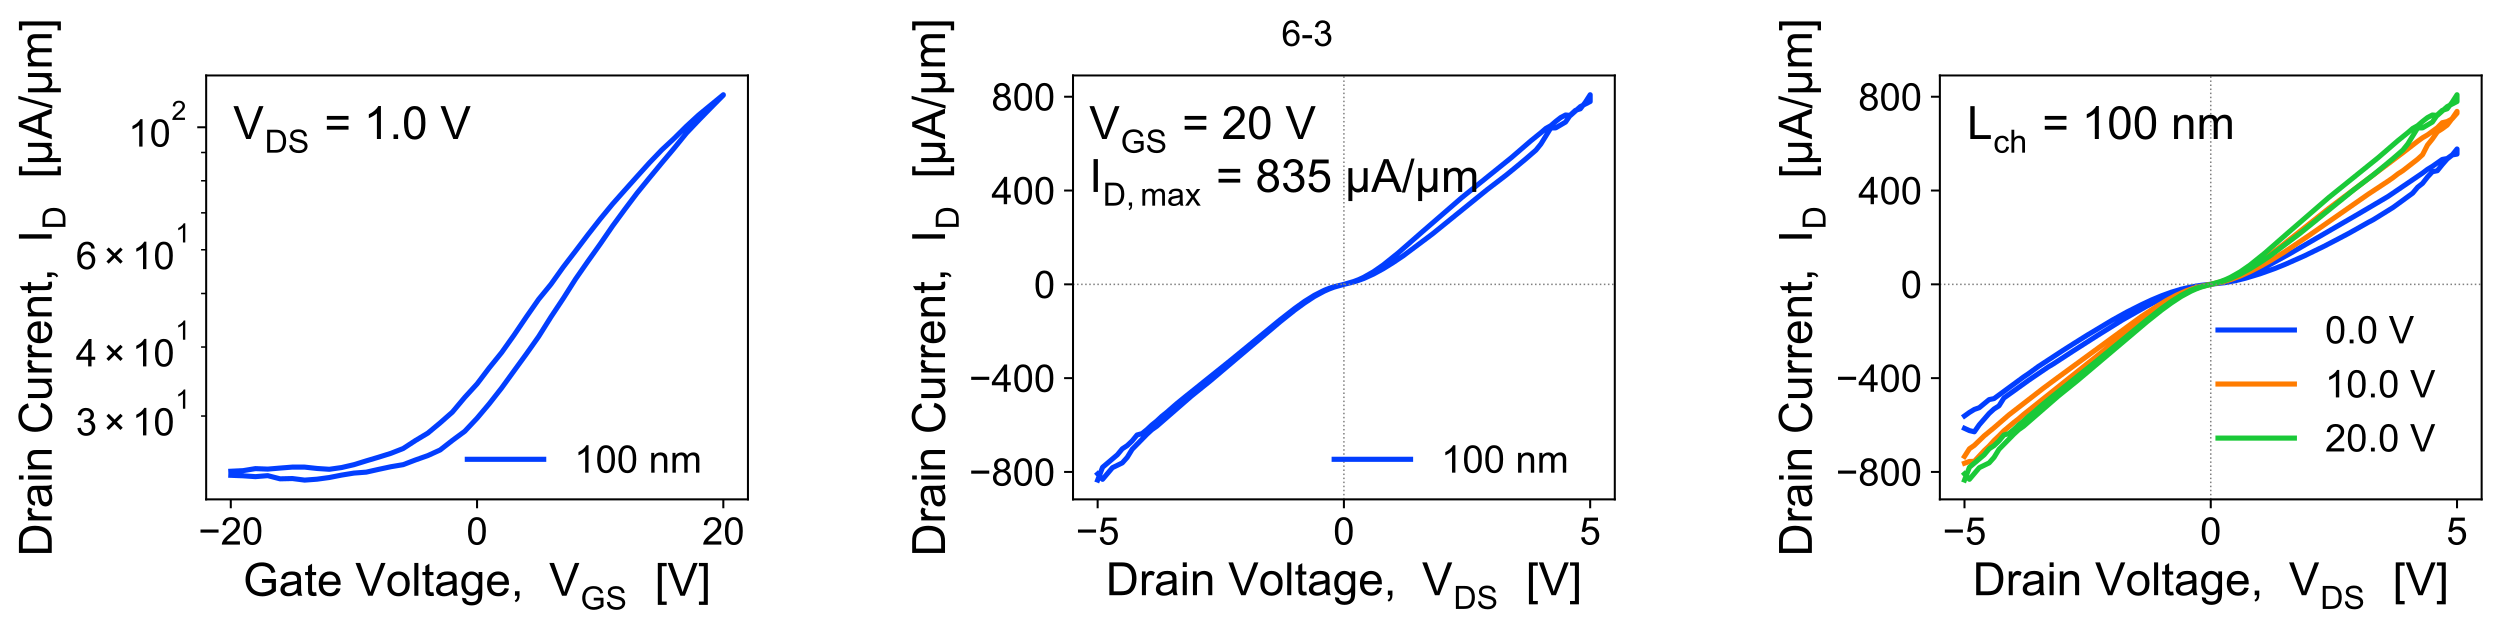 <?xml version="1.0" encoding="utf-8" standalone="no"?>
<!DOCTYPE svg PUBLIC "-//W3C//DTD SVG 1.1//EN"
  "http://www.w3.org/Graphics/SVG/1.1/DTD/svg11.dtd">
<!-- Created with matplotlib (https://matplotlib.org/) -->
<svg height="246.568pt" version="1.1" viewBox="0 0 980.89 246.568" width="980.89pt" xmlns="http://www.w3.org/2000/svg" xmlns:xlink="http://www.w3.org/1999/xlink">
 <defs>
  <style type="text/css">
*{stroke-linecap:butt;stroke-linejoin:round;}
  </style>
 </defs>
 <g id="figure_1">
  <g id="patch_1">
   <path d="M 0 246.568 
L 980.89 246.568 
L 980.89 0 
L 0 0 
z
" style="fill:none;"/>
  </g>
  <g id="axes_1">
   <g id="patch_2">
    <path d="M 80.89 195.93 
L 293.461 195.93 
L 293.461 29.61 
L 80.89 29.61 
z
" style="fill:none;"/>
   </g>
   <g id="matplotlib.axis_1">
    <g id="xtick_1">
     <g id="line2d_1">
      <defs>
       <path d="M 0 0 
L 0 3.5 
" id="mbc21e8e84c" style="stroke:#000000;stroke-width:0.8;"/>
      </defs>
      <g>
       <use style="stroke:#000000;stroke-width:0.8;" x="90.552" xlink:href="#mbc21e8e84c" y="195.93"/>
      </g>
     </g>
     <g id="text_1">
      <!-- −20 -->
      <defs>
       <path d="M 52.828 31.203 
L 5.562 31.203 
L 5.562 39.406 
L 52.828 39.406 
z
" id="ArialMT-8722"/>
       <path d="M 50.344 8.453 
L 50.344 0 
L 3.031 0 
Q 2.938 3.172 4.047 6.109 
Q 5.859 10.938 9.828 15.625 
Q 13.812 20.312 21.344 26.469 
Q 33.016 36.031 37.109 41.625 
Q 41.219 47.219 41.219 52.203 
Q 41.219 57.422 37.469 61 
Q 33.734 64.594 27.734 64.594 
Q 21.391 64.594 17.578 60.781 
Q 13.766 56.984 13.719 50.25 
L 4.688 51.172 
Q 5.609 61.281 11.656 66.578 
Q 17.719 71.875 27.938 71.875 
Q 38.234 71.875 44.234 66.156 
Q 50.25 60.453 50.25 52 
Q 50.25 47.703 48.484 43.547 
Q 46.734 39.406 42.656 34.812 
Q 38.578 30.219 29.109 22.219 
Q 21.188 15.578 18.938 13.203 
Q 16.703 10.844 15.234 8.453 
z
" id="ArialMT-50"/>
       <path d="M 4.156 35.297 
Q 4.156 48 6.766 55.734 
Q 9.375 63.484 14.516 67.672 
Q 19.672 71.875 27.484 71.875 
Q 33.25 71.875 37.594 69.547 
Q 41.938 67.234 44.766 62.859 
Q 47.609 58.5 49.219 52.219 
Q 50.828 45.953 50.828 35.297 
Q 50.828 22.703 48.234 14.969 
Q 45.656 7.234 40.5 3 
Q 35.359 -1.219 27.484 -1.219 
Q 17.141 -1.219 11.234 6.203 
Q 4.156 15.141 4.156 35.297 
z
M 13.188 35.297 
Q 13.188 17.672 17.312 11.828 
Q 21.438 6 27.484 6 
Q 33.547 6 37.672 11.859 
Q 41.797 17.719 41.797 35.297 
Q 41.797 52.984 37.672 58.781 
Q 33.547 64.594 27.391 64.594 
Q 21.344 64.594 17.719 59.469 
Q 13.188 52.938 13.188 35.297 
z
" id="ArialMT-48"/>
      </defs>
      <g transform="translate(77.83 213.667)scale(0.15 -0.15)">
       <use xlink:href="#ArialMT-8722"/>
       <use x="58.398" xlink:href="#ArialMT-50"/>
       <use x="114.014" xlink:href="#ArialMT-48"/>
      </g>
     </g>
    </g>
    <g id="xtick_2">
     <g id="line2d_2">
      <g>
       <use style="stroke:#000000;stroke-width:0.8;" x="187.176" xlink:href="#mbc21e8e84c" y="195.93"/>
      </g>
     </g>
     <g id="text_2">
      <!-- 0 -->
      <g transform="translate(183.006 213.667)scale(0.15 -0.15)">
       <use xlink:href="#ArialMT-48"/>
      </g>
     </g>
    </g>
    <g id="xtick_3">
     <g id="line2d_3">
      <g>
       <use style="stroke:#000000;stroke-width:0.8;" x="283.801" xlink:href="#mbc21e8e84c" y="195.93"/>
      </g>
     </g>
     <g id="text_3">
      <!-- 20 -->
      <g transform="translate(275.46 213.667)scale(0.15 -0.15)">
       <use xlink:href="#ArialMT-50"/>
       <use x="55.615" xlink:href="#ArialMT-48"/>
      </g>
     </g>
    </g>
    <g id="text_4">
     <!-- Gate Voltage,  $V_{GS}$  [V] -->
     <defs>
      <path d="M 41.219 28.078 
L 41.219 36.469 
L 71.531 36.531 
L 71.531 9.969 
Q 64.547 4.391 57.125 1.578 
Q 49.703 -1.219 41.891 -1.219 
Q 31.344 -1.219 22.719 3.297 
Q 14.109 7.812 9.719 16.359 
Q 5.328 24.906 5.328 35.453 
Q 5.328 45.906 9.688 54.953 
Q 14.062 64.016 22.266 68.406 
Q 30.469 72.797 41.156 72.797 
Q 48.922 72.797 55.188 70.281 
Q 61.469 67.781 65.031 63.281 
Q 68.609 58.797 70.453 51.562 
L 61.922 49.219 
Q 60.297 54.688 57.906 57.812 
Q 55.516 60.938 51.062 62.812 
Q 46.625 64.703 41.219 64.703 
Q 34.719 64.703 29.984 62.719 
Q 25.25 60.75 22.344 57.516 
Q 19.438 54.297 17.828 50.438 
Q 15.094 43.797 15.094 36.031 
Q 15.094 26.469 18.391 20.016 
Q 21.688 13.578 27.984 10.453 
Q 34.281 7.328 41.359 7.328 
Q 47.516 7.328 53.375 9.688 
Q 59.234 12.062 62.25 14.75 
L 62.25 28.078 
z
" id="ArialMT-71"/>
      <path d="M 40.438 6.391 
Q 35.547 2.25 31.031 0.531 
Q 26.516 -1.172 21.344 -1.172 
Q 12.797 -1.172 8.203 3 
Q 3.609 7.172 3.609 13.672 
Q 3.609 17.484 5.344 20.625 
Q 7.078 23.781 9.891 25.688 
Q 12.703 27.594 16.219 28.562 
Q 18.797 29.25 24.031 29.891 
Q 34.672 31.156 39.703 32.906 
Q 39.75 34.719 39.75 35.203 
Q 39.75 40.578 37.25 42.781 
Q 33.891 45.75 27.25 45.75 
Q 21.047 45.75 18.094 43.578 
Q 15.141 41.406 13.719 35.891 
L 5.125 37.062 
Q 6.297 42.578 8.984 45.969 
Q 11.672 49.359 16.75 51.188 
Q 21.828 53.031 28.516 53.031 
Q 35.156 53.031 39.297 51.469 
Q 43.453 49.906 45.406 47.531 
Q 47.359 45.172 48.141 41.547 
Q 48.578 39.312 48.578 33.453 
L 48.578 21.734 
Q 48.578 9.469 49.141 6.219 
Q 49.703 2.984 51.375 0 
L 42.188 0 
Q 40.828 2.734 40.438 6.391 
z
M 39.703 26.031 
Q 34.906 24.078 25.344 22.703 
Q 19.922 21.922 17.672 20.938 
Q 15.438 19.969 14.203 18.094 
Q 12.984 16.219 12.984 13.922 
Q 12.984 10.406 15.641 8.062 
Q 18.312 5.719 23.438 5.719 
Q 28.516 5.719 32.469 7.938 
Q 36.422 10.156 38.281 14.016 
Q 39.703 17 39.703 22.797 
z
" id="ArialMT-97"/>
      <path d="M 25.781 7.859 
L 27.047 0.094 
Q 23.344 -0.688 20.406 -0.688 
Q 15.625 -0.688 12.984 0.828 
Q 10.359 2.344 9.281 4.812 
Q 8.203 7.281 8.203 15.188 
L 8.203 45.016 
L 1.766 45.016 
L 1.766 51.859 
L 8.203 51.859 
L 8.203 64.703 
L 16.938 69.969 
L 16.938 51.859 
L 25.781 51.859 
L 25.781 45.016 
L 16.938 45.016 
L 16.938 14.703 
Q 16.938 10.938 17.406 9.859 
Q 17.875 8.797 18.922 8.156 
Q 19.969 7.516 21.922 7.516 
Q 23.391 7.516 25.781 7.859 
z
" id="ArialMT-116"/>
      <path d="M 42.094 16.703 
L 51.172 15.578 
Q 49.031 7.625 43.219 3.219 
Q 37.406 -1.172 28.375 -1.172 
Q 17 -1.172 10.328 5.828 
Q 3.656 12.844 3.656 25.484 
Q 3.656 38.578 10.391 45.797 
Q 17.141 53.031 27.875 53.031 
Q 38.281 53.031 44.875 45.953 
Q 51.469 38.875 51.469 26.031 
Q 51.469 25.25 51.422 23.688 
L 12.75 23.688 
Q 13.234 15.141 17.578 10.594 
Q 21.922 6.062 28.422 6.062 
Q 33.25 6.062 36.672 8.594 
Q 40.094 11.141 42.094 16.703 
z
M 13.234 30.906 
L 42.188 30.906 
Q 41.609 37.453 38.875 40.719 
Q 34.672 45.797 27.984 45.797 
Q 21.922 45.797 17.797 41.75 
Q 13.672 37.703 13.234 30.906 
z
" id="ArialMT-101"/>
      <path id="ArialMT-32"/>
      <path d="M 28.172 0 
L 0.438 71.578 
L 10.688 71.578 
L 29.297 19.578 
Q 31.547 13.328 33.062 7.859 
Q 34.719 13.719 36.922 19.578 
L 56.25 71.578 
L 65.922 71.578 
L 37.891 0 
z
" id="ArialMT-86"/>
      <path d="M 3.328 25.922 
Q 3.328 40.328 11.328 47.266 
Q 18.016 53.031 27.641 53.031 
Q 38.328 53.031 45.109 46.016 
Q 51.906 39.016 51.906 26.656 
Q 51.906 16.656 48.906 10.906 
Q 45.906 5.172 40.156 2 
Q 34.422 -1.172 27.641 -1.172 
Q 16.75 -1.172 10.031 5.812 
Q 3.328 12.797 3.328 25.922 
z
M 12.359 25.922 
Q 12.359 15.969 16.703 11.016 
Q 21.047 6.062 27.641 6.062 
Q 34.188 6.062 38.531 11.031 
Q 42.875 16.016 42.875 26.219 
Q 42.875 35.844 38.5 40.797 
Q 34.125 45.75 27.641 45.75 
Q 21.047 45.75 16.703 40.812 
Q 12.359 35.891 12.359 25.922 
z
" id="ArialMT-111"/>
      <path d="M 6.391 0 
L 6.391 71.578 
L 15.188 71.578 
L 15.188 0 
z
" id="ArialMT-108"/>
      <path d="M 4.984 -4.297 
L 13.531 -5.562 
Q 14.062 -9.516 16.5 -11.328 
Q 19.781 -13.766 25.438 -13.766 
Q 31.547 -13.766 34.859 -11.328 
Q 38.188 -8.891 39.359 -4.5 
Q 40.047 -1.812 39.984 6.781 
Q 34.234 0 25.641 0 
Q 14.938 0 9.078 7.719 
Q 3.219 15.438 3.219 26.219 
Q 3.219 33.641 5.906 39.906 
Q 8.594 46.188 13.688 49.609 
Q 18.797 53.031 25.688 53.031 
Q 34.859 53.031 40.828 45.609 
L 40.828 51.859 
L 48.922 51.859 
L 48.922 7.031 
Q 48.922 -5.078 46.453 -10.125 
Q 44 -15.188 38.641 -18.109 
Q 33.297 -21.047 25.484 -21.047 
Q 16.219 -21.047 10.5 -16.875 
Q 4.781 -12.703 4.984 -4.297 
z
M 12.25 26.859 
Q 12.25 16.656 16.297 11.969 
Q 20.359 7.281 26.469 7.281 
Q 32.516 7.281 36.609 11.938 
Q 40.719 16.609 40.719 26.562 
Q 40.719 36.078 36.5 40.906 
Q 32.281 45.75 26.312 45.75 
Q 20.453 45.75 16.344 40.984 
Q 12.25 36.234 12.25 26.859 
z
" id="ArialMT-103"/>
      <path d="M 8.891 0 
L 8.891 10.016 
L 18.891 10.016 
L 18.891 0 
Q 18.891 -5.516 16.938 -8.906 
Q 14.984 -12.312 10.75 -14.156 
L 8.297 -10.406 
Q 11.078 -9.188 12.391 -6.812 
Q 13.719 -4.438 13.875 0 
z
" id="ArialMT-44"/>
      <path d="M 4.5 23 
L 13.422 23.781 
Q 14.062 18.406 16.375 14.969 
Q 18.703 11.531 23.578 9.406 
Q 28.469 7.281 34.578 7.281 
Q 39.984 7.281 44.141 8.891 
Q 48.297 10.5 50.312 13.297 
Q 52.344 16.109 52.344 19.438 
Q 52.344 22.797 50.391 25.312 
Q 48.438 27.828 43.953 29.547 
Q 41.062 30.672 31.203 33.031 
Q 21.344 35.406 17.391 37.5 
Q 12.25 40.188 9.734 44.156 
Q 7.234 48.141 7.234 53.078 
Q 7.234 58.5 10.297 63.203 
Q 13.375 67.922 19.281 70.359 
Q 25.203 72.797 32.422 72.797 
Q 40.375 72.797 46.453 70.234 
Q 52.547 67.672 55.812 62.688 
Q 59.078 57.719 59.328 51.422 
L 50.25 50.734 
Q 49.516 57.516 45.281 60.984 
Q 41.062 64.453 32.812 64.453 
Q 24.219 64.453 20.281 61.297 
Q 16.359 58.156 16.359 53.719 
Q 16.359 49.859 19.141 47.359 
Q 21.875 44.875 33.422 42.266 
Q 44.969 39.656 49.266 37.703 
Q 55.516 34.812 58.484 30.391 
Q 61.469 25.984 61.469 20.219 
Q 61.469 14.5 58.203 9.438 
Q 54.938 4.391 48.797 1.578 
Q 42.672 -1.219 35.016 -1.219 
Q 25.297 -1.219 18.719 1.609 
Q 12.156 4.438 8.422 10.125 
Q 4.688 15.828 4.5 23 
z
" id="ArialMT-83"/>
      <path d="M 6.781 -19.875 
L 6.781 71.578 
L 26.172 71.578 
L 26.172 64.312 
L 15.578 64.312 
L 15.578 -12.594 
L 26.172 -12.594 
L 26.172 -19.875 
z
" id="ArialMT-91"/>
      <path d="M 21.297 -19.875 
L 1.906 -19.875 
L 1.906 -12.594 
L 12.5 -12.594 
L 12.5 64.312 
L 1.906 64.312 
L 1.906 71.578 
L 21.297 71.578 
z
" id="ArialMT-93"/>
     </defs>
     <g transform="translate(95.376 233.788)scale(0.18 -0.18)">
      <use transform="translate(0 0.203)" xlink:href="#ArialMT-71"/>
      <use transform="translate(77.783 0.203)" xlink:href="#ArialMT-97"/>
      <use transform="translate(133.398 0.203)" xlink:href="#ArialMT-116"/>
      <use transform="translate(161.182 0.203)" xlink:href="#ArialMT-101"/>
      <use transform="translate(216.797 0.203)" xlink:href="#ArialMT-32"/>
      <use transform="translate(244.58 0.203)" xlink:href="#ArialMT-86"/>
      <use transform="translate(311.279 0.203)" xlink:href="#ArialMT-111"/>
      <use transform="translate(366.895 0.203)" xlink:href="#ArialMT-108"/>
      <use transform="translate(389.111 0.203)" xlink:href="#ArialMT-116"/>
      <use transform="translate(416.895 0.203)" xlink:href="#ArialMT-97"/>
      <use transform="translate(472.51 0.203)" xlink:href="#ArialMT-103"/>
      <use transform="translate(528.125 0.203)" xlink:href="#ArialMT-101"/>
      <use transform="translate(583.74 0.203)" xlink:href="#ArialMT-44"/>
      <use transform="translate(611.523 0.203)" xlink:href="#ArialMT-32"/>
      <use transform="translate(639.307 0.203)" xlink:href="#ArialMT-32"/>
      <use transform="translate(667.09 0.203)" xlink:href="#ArialMT-86"/>
      <use transform="translate(735.531 -29.666)scale(0.7)" xlink:href="#ArialMT-71"/>
      <use transform="translate(789.98 -29.666)scale(0.7)" xlink:href="#ArialMT-83"/>
      <use transform="translate(841.647 0.203)" xlink:href="#ArialMT-32"/>
      <use transform="translate(869.43 0.203)" xlink:href="#ArialMT-32"/>
      <use transform="translate(897.214 0.203)" xlink:href="#ArialMT-91"/>
      <use transform="translate(924.997 0.203)" xlink:href="#ArialMT-86"/>
      <use transform="translate(991.696 0.203)" xlink:href="#ArialMT-93"/>
     </g>
    </g>
   </g>
   <g id="matplotlib.axis_2">
    <g id="ytick_1">
     <g id="line2d_4">
      <defs>
       <path d="M 0 0 
L -3.5 0 
" id="me5c778137a" style="stroke:#000000;stroke-width:0.8;"/>
      </defs>
      <g>
       <use style="stroke:#000000;stroke-width:0.8;" x="80.89" xlink:href="#me5c778137a" y="49.93"/>
      </g>
     </g>
     <g id="text_5">
      <!-- $\mathdefault{10^{2}}$ -->
      <defs>
       <path d="M 37.25 0 
L 28.469 0 
L 28.469 56 
Q 25.297 52.984 20.141 49.953 
Q 14.984 46.922 10.891 45.406 
L 10.891 53.906 
Q 18.266 57.375 23.781 62.297 
Q 29.297 67.234 31.594 71.875 
L 37.25 71.875 
z
" id="ArialMT-49"/>
      </defs>
      <g transform="translate(50.34 57.664)scale(0.15 -0.15)">
       <use transform="translate(0 0.994)" xlink:href="#ArialMT-49"/>
       <use transform="translate(55.615 0.994)" xlink:href="#ArialMT-48"/>
       <use transform="translate(112.973 70.688)scale(0.7)" xlink:href="#ArialMT-50"/>
      </g>
     </g>
    </g>
    <g id="ytick_2">
     <g id="line2d_5">
      <defs>
       <path d="M 0 0 
L -2 0 
" id="m0263033408" style="stroke:#000000;stroke-width:0.6;"/>
      </defs>
      <g>
       <use style="stroke:#000000;stroke-width:0.6;" x="80.89" xlink:href="#m0263033408" y="163.236"/>
      </g>
     </g>
     <g id="text_6">
      <!-- $\mathdefault{3\times10^{1}}$ -->
      <defs>
       <path d="M 4.203 18.891 
L 12.984 20.062 
Q 14.5 12.594 18.141 9.297 
Q 21.781 6 27 6 
Q 33.203 6 37.469 10.297 
Q 41.75 14.594 41.75 20.953 
Q 41.75 27 37.797 30.922 
Q 33.844 34.859 27.734 34.859 
Q 25.25 34.859 21.531 33.891 
L 22.516 41.609 
Q 23.391 41.5 23.922 41.5 
Q 29.547 41.5 34.031 44.422 
Q 38.531 47.359 38.531 53.469 
Q 38.531 58.297 35.25 61.469 
Q 31.984 64.656 26.812 64.656 
Q 21.688 64.656 18.266 61.422 
Q 14.844 58.203 13.875 51.766 
L 5.078 53.328 
Q 6.688 62.156 12.391 67.016 
Q 18.109 71.875 26.609 71.875 
Q 32.469 71.875 37.391 69.359 
Q 42.328 66.844 44.938 62.5 
Q 47.562 58.156 47.562 53.266 
Q 47.562 48.641 45.062 44.828 
Q 42.578 41.016 37.703 38.766 
Q 44.047 37.312 47.562 32.688 
Q 51.078 28.078 51.078 21.141 
Q 51.078 11.766 44.234 5.25 
Q 37.406 -1.266 26.953 -1.266 
Q 17.531 -1.266 11.297 4.344 
Q 5.078 9.969 4.203 18.891 
z
" id="ArialMT-51"/>
       <path d="M 7.859 19.969 
L 23.25 35.359 
L 7.906 50.688 
L 13.875 56.641 
L 29.203 41.312 
L 44.484 56.594 
L 50.344 50.688 
L 35.109 35.406 
L 50.438 20.062 
L 44.484 14.109 
L 29.156 29.438 
L 13.766 14.062 
z
" id="ArialMT-215"/>
      </defs>
      <g transform="translate(29.74 170.97)scale(0.15 -0.15)">
       <use transform="translate(0 0.994)" xlink:href="#ArialMT-51"/>
       <use transform="translate(72.275 0.994)" xlink:href="#ArialMT-215"/>
       <use transform="translate(147.334 0.994)" xlink:href="#ArialMT-49"/>
       <use transform="translate(202.949 0.994)" xlink:href="#ArialMT-48"/>
       <use transform="translate(260.307 70.688)scale(0.7)" xlink:href="#ArialMT-49"/>
      </g>
     </g>
    </g>
    <g id="ytick_3">
     <g id="line2d_6">
      <g>
       <use style="stroke:#000000;stroke-width:0.6;" x="80.89" xlink:href="#m0263033408" y="136.162"/>
      </g>
     </g>
     <g id="text_7">
      <!-- $\mathdefault{4\times10^{1}}$ -->
      <defs>
       <path d="M 32.328 0 
L 32.328 17.141 
L 1.266 17.141 
L 1.266 25.203 
L 33.938 71.578 
L 41.109 71.578 
L 41.109 25.203 
L 50.781 25.203 
L 50.781 17.141 
L 41.109 17.141 
L 41.109 0 
z
M 32.328 25.203 
L 32.328 57.469 
L 9.906 25.203 
z
" id="ArialMT-52"/>
      </defs>
      <g transform="translate(29.74 143.896)scale(0.15 -0.15)">
       <use transform="translate(0 0.994)" xlink:href="#ArialMT-52"/>
       <use transform="translate(72.275 0.994)" xlink:href="#ArialMT-215"/>
       <use transform="translate(147.334 0.994)" xlink:href="#ArialMT-49"/>
       <use transform="translate(202.949 0.994)" xlink:href="#ArialMT-48"/>
       <use transform="translate(260.307 70.688)scale(0.7)" xlink:href="#ArialMT-49"/>
      </g>
     </g>
    </g>
    <g id="ytick_4">
     <g id="line2d_7">
      <g>
       <use style="stroke:#000000;stroke-width:0.6;" x="80.89" xlink:href="#m0263033408" y="115.162"/>
      </g>
     </g>
    </g>
    <g id="ytick_5">
     <g id="line2d_8">
      <g>
       <use style="stroke:#000000;stroke-width:0.6;" x="80.89" xlink:href="#m0263033408" y="98.004"/>
      </g>
     </g>
     <g id="text_8">
      <!-- $\mathdefault{6\times10^{1}}$ -->
      <defs>
       <path d="M 49.75 54.047 
L 41.016 53.375 
Q 39.844 58.547 37.703 60.891 
Q 34.125 64.656 28.906 64.656 
Q 24.703 64.656 21.531 62.312 
Q 17.391 59.281 14.984 53.469 
Q 12.594 47.656 12.5 36.922 
Q 15.672 41.75 20.266 44.094 
Q 24.859 46.438 29.891 46.438 
Q 38.672 46.438 44.844 39.969 
Q 51.031 33.5 51.031 23.25 
Q 51.031 16.5 48.125 10.719 
Q 45.219 4.938 40.141 1.859 
Q 35.062 -1.219 28.609 -1.219 
Q 17.625 -1.219 10.688 6.859 
Q 3.766 14.938 3.766 33.5 
Q 3.766 54.25 11.422 63.672 
Q 18.109 71.875 29.438 71.875 
Q 37.891 71.875 43.281 67.141 
Q 48.688 62.406 49.75 54.047 
z
M 13.875 23.188 
Q 13.875 18.656 15.797 14.5 
Q 17.719 10.359 21.188 8.172 
Q 24.656 6 28.469 6 
Q 34.031 6 38.031 10.484 
Q 42.047 14.984 42.047 22.703 
Q 42.047 30.125 38.078 34.391 
Q 34.125 38.672 28.125 38.672 
Q 22.172 38.672 18.016 34.391 
Q 13.875 30.125 13.875 23.188 
z
" id="ArialMT-54"/>
      </defs>
      <g transform="translate(29.74 105.738)scale(0.15 -0.15)">
       <use transform="translate(0 0.994)" xlink:href="#ArialMT-54"/>
       <use transform="translate(72.275 0.994)" xlink:href="#ArialMT-215"/>
       <use transform="translate(147.334 0.994)" xlink:href="#ArialMT-49"/>
       <use transform="translate(202.949 0.994)" xlink:href="#ArialMT-48"/>
       <use transform="translate(260.307 70.688)scale(0.7)" xlink:href="#ArialMT-49"/>
      </g>
     </g>
    </g>
    <g id="ytick_6">
     <g id="line2d_9">
      <g>
       <use style="stroke:#000000;stroke-width:0.6;" x="80.89" xlink:href="#m0263033408" y="83.496"/>
      </g>
     </g>
    </g>
    <g id="ytick_7">
     <g id="line2d_10">
      <g>
       <use style="stroke:#000000;stroke-width:0.6;" x="80.89" xlink:href="#m0263033408" y="70.93"/>
      </g>
     </g>
    </g>
    <g id="ytick_8">
     <g id="line2d_11">
      <g>
       <use style="stroke:#000000;stroke-width:0.6;" x="80.89" xlink:href="#m0263033408" y="59.845"/>
      </g>
     </g>
    </g>
    <g id="text_9">
     <!-- Drain Current,  $I_D$  [$\mu A$/$\mu m$] -->
     <defs>
      <path d="M 7.719 0 
L 7.719 71.578 
L 32.375 71.578 
Q 40.719 71.578 45.125 70.562 
Q 51.266 69.141 55.609 65.438 
Q 61.281 60.641 64.078 53.188 
Q 66.891 45.75 66.891 36.188 
Q 66.891 28.031 64.984 21.734 
Q 63.094 15.438 60.109 11.297 
Q 57.125 7.172 53.578 4.797 
Q 50.047 2.438 45.047 1.219 
Q 40.047 0 33.547 0 
z
M 17.188 8.453 
L 32.469 8.453 
Q 39.547 8.453 43.578 9.766 
Q 47.609 11.078 50 13.484 
Q 53.375 16.844 55.25 22.531 
Q 57.125 28.219 57.125 36.328 
Q 57.125 47.562 53.438 53.594 
Q 49.75 59.625 44.484 61.672 
Q 40.672 63.141 32.234 63.141 
L 17.188 63.141 
z
" id="ArialMT-68"/>
      <path d="M 6.5 0 
L 6.5 51.859 
L 14.406 51.859 
L 14.406 44 
Q 17.438 49.516 20 51.266 
Q 22.562 53.031 25.641 53.031 
Q 30.078 53.031 34.672 50.203 
L 31.641 42.047 
Q 28.422 43.953 25.203 43.953 
Q 22.312 43.953 20.016 42.219 
Q 17.719 40.484 16.75 37.406 
Q 15.281 32.719 15.281 27.156 
L 15.281 0 
z
" id="ArialMT-114"/>
      <path d="M 6.641 61.469 
L 6.641 71.578 
L 15.438 71.578 
L 15.438 61.469 
z
M 6.641 0 
L 6.641 51.859 
L 15.438 51.859 
L 15.438 0 
z
" id="ArialMT-105"/>
      <path d="M 6.594 0 
L 6.594 51.859 
L 14.5 51.859 
L 14.5 44.484 
Q 20.219 53.031 31 53.031 
Q 35.688 53.031 39.625 51.344 
Q 43.562 49.656 45.516 46.922 
Q 47.469 44.188 48.25 40.438 
Q 48.734 37.984 48.734 31.891 
L 48.734 0 
L 39.938 0 
L 39.938 31.547 
Q 39.938 36.922 38.906 39.578 
Q 37.891 42.234 35.281 43.812 
Q 32.672 45.406 29.156 45.406 
Q 23.531 45.406 19.453 41.844 
Q 15.375 38.281 15.375 28.328 
L 15.375 0 
z
" id="ArialMT-110"/>
      <path d="M 58.797 25.094 
L 68.266 22.703 
Q 65.281 11.031 57.547 4.906 
Q 49.812 -1.219 38.625 -1.219 
Q 27.047 -1.219 19.797 3.484 
Q 12.547 8.203 8.766 17.141 
Q 4.984 26.078 4.984 36.328 
Q 4.984 47.516 9.25 55.828 
Q 13.531 64.156 21.406 68.469 
Q 29.297 72.797 38.766 72.797 
Q 49.516 72.797 56.828 67.328 
Q 64.156 61.859 67.047 51.953 
L 57.719 49.75 
Q 55.219 57.562 50.484 61.125 
Q 45.75 64.703 38.578 64.703 
Q 30.328 64.703 24.781 60.734 
Q 19.234 56.781 16.984 50.109 
Q 14.75 43.453 14.75 36.375 
Q 14.75 27.25 17.406 20.438 
Q 20.062 13.625 25.672 10.25 
Q 31.297 6.891 37.844 6.891 
Q 45.797 6.891 51.312 11.469 
Q 56.844 16.062 58.797 25.094 
z
" id="ArialMT-67"/>
      <path d="M 40.578 0 
L 40.578 7.625 
Q 34.516 -1.172 24.125 -1.172 
Q 19.531 -1.172 15.547 0.578 
Q 11.578 2.344 9.641 5 
Q 7.719 7.672 6.938 11.531 
Q 6.391 14.109 6.391 19.734 
L 6.391 51.859 
L 15.188 51.859 
L 15.188 23.094 
Q 15.188 16.219 15.719 13.812 
Q 16.547 10.359 19.234 8.375 
Q 21.922 6.391 25.875 6.391 
Q 29.828 6.391 33.297 8.422 
Q 36.766 10.453 38.203 13.938 
Q 39.656 17.438 39.656 24.078 
L 39.656 51.859 
L 48.438 51.859 
L 48.438 0 
z
" id="ArialMT-117"/>
      <path d="M 9.328 0 
L 9.328 71.578 
L 18.797 71.578 
L 18.797 0 
z
" id="ArialMT-73"/>
      <path d="M 49.703 51.859 
L 49.703 0 
L 41.844 0 
L 41.844 6.156 
Q 39.312 2.25 36.812 0.781 
Q 33.406 -1.219 28.859 -1.219 
Q 24.812 -1.219 21.688 0.391 
Q 19.344 1.609 16.5 5.219 
L 16.5 -19.875 
L 7.812 -19.875 
L 7.812 51.859 
L 16.5 51.859 
L 16.5 29.891 
Q 16.5 17.922 17.766 14.375 
Q 19.047 10.844 21.891 8.781 
Q 24.75 6.734 28.469 6.734 
Q 32.375 6.734 35.453 8.875 
Q 38.531 11.031 39.797 14.422 
Q 41.062 17.828 41.062 29.734 
L 41.062 51.859 
z
" id="ArialMT-956"/>
      <path d="M -0.141 0 
L 27.344 71.578 
L 37.547 71.578 
L 66.844 0 
L 56.062 0 
L 47.703 21.688 
L 17.781 21.688 
L 9.906 0 
z
M 20.516 29.391 
L 44.781 29.391 
L 37.312 49.219 
Q 33.891 58.25 32.234 64.062 
Q 30.859 57.172 28.375 50.391 
z
" id="ArialMT-65"/>
      <path d="M 0 -1.219 
L 20.75 72.797 
L 27.781 72.797 
L 7.078 -1.219 
z
" id="ArialMT-47"/>
      <path d="M 6.594 0 
L 6.594 51.859 
L 14.453 51.859 
L 14.453 44.578 
Q 16.891 48.391 20.938 50.703 
Q 25 53.031 30.172 53.031 
Q 35.938 53.031 39.625 50.641 
Q 43.312 48.25 44.828 43.953 
Q 50.984 53.031 60.844 53.031 
Q 68.562 53.031 72.703 48.75 
Q 76.859 44.484 76.859 35.594 
L 76.859 0 
L 68.109 0 
L 68.109 32.672 
Q 68.109 37.938 67.25 40.25 
Q 66.406 42.578 64.156 43.984 
Q 61.922 45.406 58.891 45.406 
Q 53.422 45.406 49.797 41.766 
Q 46.188 38.141 46.188 30.125 
L 46.188 0 
L 37.406 0 
L 37.406 33.688 
Q 37.406 39.547 35.25 42.469 
Q 33.109 45.406 28.219 45.406 
Q 24.516 45.406 21.359 43.453 
Q 18.219 41.5 16.797 37.734 
Q 15.375 33.984 15.375 26.906 
L 15.375 0 
z
" id="ArialMT-109"/>
     </defs>
     <g transform="translate(20.34 218.34)rotate(-90)scale(0.18 -0.18)">
      <use transform="translate(0 0.203)" xlink:href="#ArialMT-68"/>
      <use transform="translate(72.217 0.203)" xlink:href="#ArialMT-114"/>
      <use transform="translate(105.518 0.203)" xlink:href="#ArialMT-97"/>
      <use transform="translate(161.133 0.203)" xlink:href="#ArialMT-105"/>
      <use transform="translate(183.35 0.203)" xlink:href="#ArialMT-110"/>
      <use transform="translate(238.965 0.203)" xlink:href="#ArialMT-32"/>
      <use transform="translate(266.748 0.203)" xlink:href="#ArialMT-67"/>
      <use transform="translate(338.965 0.203)" xlink:href="#ArialMT-117"/>
      <use transform="translate(394.58 0.203)" xlink:href="#ArialMT-114"/>
      <use transform="translate(427.881 0.203)" xlink:href="#ArialMT-114"/>
      <use transform="translate(461.182 0.203)" xlink:href="#ArialMT-101"/>
      <use transform="translate(516.797 0.203)" xlink:href="#ArialMT-110"/>
      <use transform="translate(572.412 0.203)" xlink:href="#ArialMT-116"/>
      <use transform="translate(600.195 0.203)" xlink:href="#ArialMT-44"/>
      <use transform="translate(627.979 0.203)" xlink:href="#ArialMT-32"/>
      <use transform="translate(655.762 0.203)" xlink:href="#ArialMT-32"/>
      <use transform="translate(683.545 0.203)" xlink:href="#ArialMT-73"/>
      <use transform="translate(713.07 -29.666)scale(0.7)" xlink:href="#ArialMT-68"/>
      <use transform="translate(768.6 0.203)" xlink:href="#ArialMT-32"/>
      <use transform="translate(796.384 0.203)" xlink:href="#ArialMT-32"/>
      <use transform="translate(824.167 0.203)" xlink:href="#ArialMT-91"/>
      <use transform="translate(851.95 0.203)" xlink:href="#ArialMT-956"/>
      <use transform="translate(909.567 0.203)" xlink:href="#ArialMT-65"/>
      <use transform="translate(976.266 0.203)" xlink:href="#ArialMT-47"/>
      <use transform="translate(1004.05 0.203)" xlink:href="#ArialMT-956"/>
      <use transform="translate(1061.667 0.203)" xlink:href="#ArialMT-109"/>
      <use transform="translate(1144.968 0.203)" xlink:href="#ArialMT-93"/>
     </g>
    </g>
   </g>
   <g id="line2d_12">
    <path clip-path="url(#pbc3a68d4de)" d="M 90.552 184.898 
L 95.385 184.664 
L 100.214 183.865 
L 105.046 184.058 
L 109.877 183.652 
L 114.707 183.269 
L 119.539 183.275 
L 124.369 183.805 
L 129.2 184.125 
L 134.031 183.442 
L 138.863 182.323 
L 143.694 180.824 
L 148.526 179.385 
L 153.355 177.872 
L 158.187 175.976 
L 163.02 172.83 
L 167.85 169.938 
L 172.683 165.922 
L 177.514 161.671 
L 182.345 155.916 
L 187.177 150.631 
L 192.008 144.26 
L 196.838 138.295 
L 201.671 131.499 
L 206.502 124.364 
L 211.334 117.437 
L 216.166 111.535 
L 220.997 104.779 
L 225.828 98.474 
L 230.659 92.112 
L 235.492 85.933 
L 240.322 80.055 
L 245.153 74.616 
L 249.984 69.213 
L 254.814 63.86 
L 259.647 58.824 
L 264.475 54.328 
L 269.306 49.546 
L 274.138 45.099 
L 278.967 41.134 
L 283.799 37.17 
L 283.799 37.329 
L 278.967 42.221 
L 274.138 47.166 
L 269.306 52.253 
L 264.475 58.199 
L 259.647 63.933 
L 254.814 69.786 
L 249.984 75.717 
L 245.153 82.127 
L 240.322 88.715 
L 235.492 95.754 
L 230.659 102.538 
L 225.828 109.478 
L 220.997 117.097 
L 216.166 124.363 
L 211.334 132.062 
L 206.502 138.896 
L 201.671 145.532 
L 196.838 152.194 
L 192.008 158.358 
L 187.174 164.093 
L 182.345 169.226 
L 177.514 172.789 
L 172.683 176.554 
L 167.85 178.758 
L 163.02 180.462 
L 158.187 182.309 
L 153.355 183.126 
L 148.526 184.16 
L 143.694 185.249 
L 138.863 185.616 
L 134.031 186.405 
L 129.2 187.356 
L 124.369 188.016 
L 119.539 188.37 
L 114.707 187.758 
L 109.877 187.871 
L 105.046 186.622 
L 100.214 187.014 
L 95.385 186.686 
L 90.552 186.49 
" style="fill:none;stroke:#023eff;stroke-linecap:square;stroke-width:2;"/>
   </g>
   <g id="patch_3">
    <path d="M 80.89 195.93 
L 80.89 29.61 
" style="fill:none;stroke:#000000;stroke-linecap:square;stroke-linejoin:miter;stroke-width:0.8;"/>
   </g>
   <g id="patch_4">
    <path d="M 293.461 195.93 
L 293.461 29.61 
" style="fill:none;stroke:#000000;stroke-linecap:square;stroke-linejoin:miter;stroke-width:0.8;"/>
   </g>
   <g id="patch_5">
    <path d="M 80.89 195.93 
L 293.461 195.93 
" style="fill:none;stroke:#000000;stroke-linecap:square;stroke-linejoin:miter;stroke-width:0.8;"/>
   </g>
   <g id="patch_6">
    <path d="M 80.89 29.61 
L 293.461 29.61 
" style="fill:none;stroke:#000000;stroke-linecap:square;stroke-linejoin:miter;stroke-width:0.8;"/>
   </g>
   <g id="text_10">
    <!-- $V_{DS}$ = 1.0 V -->
    <defs>
     <path d="M 52.828 42.094 
L 5.562 42.094 
L 5.562 50.297 
L 52.828 50.297 
z
M 52.828 20.359 
L 5.562 20.359 
L 5.562 28.562 
L 52.828 28.562 
z
" id="ArialMT-61"/>
     <path d="M 9.078 0 
L 9.078 10.016 
L 19.094 10.016 
L 19.094 0 
z
" id="ArialMT-46"/>
    </defs>
    <g transform="translate(91.519 54.558)scale(0.18 -0.18)">
     <use transform="translate(0 0.125)" xlink:href="#ArialMT-86"/>
     <use transform="translate(68.442 -29.744)scale(0.7)" xlink:href="#ArialMT-68"/>
     <use transform="translate(118.993 -29.744)scale(0.7)" xlink:href="#ArialMT-83"/>
     <use transform="translate(170.661 0.125)" xlink:href="#ArialMT-32"/>
     <use transform="translate(198.444 0.125)" xlink:href="#ArialMT-61"/>
     <use transform="translate(256.843 0.125)" xlink:href="#ArialMT-32"/>
     <use transform="translate(284.626 0.125)" xlink:href="#ArialMT-49"/>
     <use transform="translate(340.241 0.125)" xlink:href="#ArialMT-46"/>
     <use transform="translate(368.024 0.125)" xlink:href="#ArialMT-48"/>
     <use transform="translate(423.639 0.125)" xlink:href="#ArialMT-32"/>
     <use transform="translate(451.423 0.125)" xlink:href="#ArialMT-86"/>
    </g>
   </g>
   <g id="legend_1">
    <g id="line2d_13">
     <path d="M 183.345 180.205 
L 213.333 180.205 
" style="fill:none;stroke:#023eff;stroke-linecap:square;stroke-width:2;"/>
    </g>
    <g id="line2d_14"/>
    <g id="text_11">
     <!-- 100 nm -->
     <g transform="translate(225.329 185.453)scale(0.15 -0.15)">
      <use xlink:href="#ArialMT-49"/>
      <use x="55.615" xlink:href="#ArialMT-48"/>
      <use x="111.23" xlink:href="#ArialMT-48"/>
      <use x="166.846" xlink:href="#ArialMT-32"/>
      <use x="194.629" xlink:href="#ArialMT-110"/>
      <use x="250.244" xlink:href="#ArialMT-109"/>
     </g>
    </g>
   </g>
  </g>
  <g id="axes_2">
   <g id="patch_7">
    <path d="M 421.004 195.93 
L 633.576 195.93 
L 633.576 29.61 
L 421.004 29.61 
z
" style="fill:none;"/>
   </g>
   <g id="matplotlib.axis_3">
    <g id="xtick_4">
     <g id="line2d_15">
      <g>
       <use style="stroke:#000000;stroke-width:0.8;" x="430.667" xlink:href="#mbc21e8e84c" y="195.93"/>
      </g>
     </g>
     <g id="text_12">
      <!-- −5 -->
      <defs>
       <path d="M 4.156 18.75 
L 13.375 19.531 
Q 14.406 12.797 18.141 9.391 
Q 21.875 6 27.156 6 
Q 33.5 6 37.891 10.781 
Q 42.281 15.578 42.281 23.484 
Q 42.281 31 38.062 35.344 
Q 33.844 39.703 27 39.703 
Q 22.75 39.703 19.328 37.766 
Q 15.922 35.844 13.969 32.766 
L 5.719 33.844 
L 12.641 70.609 
L 48.25 70.609 
L 48.25 62.203 
L 19.672 62.203 
L 15.828 42.969 
Q 22.266 47.469 29.344 47.469 
Q 38.719 47.469 45.156 40.969 
Q 51.609 34.469 51.609 24.266 
Q 51.609 14.547 45.953 7.469 
Q 39.062 -1.219 27.156 -1.219 
Q 17.391 -1.219 11.203 4.25 
Q 5.031 9.719 4.156 18.75 
z
" id="ArialMT-53"/>
      </defs>
      <g transform="translate(422.115 213.667)scale(0.15 -0.15)">
       <use xlink:href="#ArialMT-8722"/>
       <use x="58.398" xlink:href="#ArialMT-53"/>
      </g>
     </g>
    </g>
    <g id="xtick_5">
     <g id="line2d_16">
      <g>
       <use style="stroke:#000000;stroke-width:0.8;" x="527.29" xlink:href="#mbc21e8e84c" y="195.93"/>
      </g>
     </g>
     <g id="text_13">
      <!-- 0 -->
      <g transform="translate(523.119 213.667)scale(0.15 -0.15)">
       <use xlink:href="#ArialMT-48"/>
      </g>
     </g>
    </g>
    <g id="xtick_6">
     <g id="line2d_17">
      <g>
       <use style="stroke:#000000;stroke-width:0.8;" x="623.913" xlink:href="#mbc21e8e84c" y="195.93"/>
      </g>
     </g>
     <g id="text_14">
      <!-- 5 -->
      <g transform="translate(619.743 213.667)scale(0.15 -0.15)">
       <use xlink:href="#ArialMT-53"/>
      </g>
     </g>
    </g>
    <g id="text_15">
     <!-- Drain Voltage,  $V_{DS}$  [V] -->
     <g transform="translate(433.87 233.608)scale(0.18 -0.18)">
      <use transform="translate(0 0.422)" xlink:href="#ArialMT-68"/>
      <use transform="translate(72.217 0.422)" xlink:href="#ArialMT-114"/>
      <use transform="translate(105.518 0.422)" xlink:href="#ArialMT-97"/>
      <use transform="translate(161.133 0.422)" xlink:href="#ArialMT-105"/>
      <use transform="translate(183.35 0.422)" xlink:href="#ArialMT-110"/>
      <use transform="translate(238.965 0.422)" xlink:href="#ArialMT-32"/>
      <use transform="translate(266.748 0.422)" xlink:href="#ArialMT-86"/>
      <use transform="translate(333.447 0.422)" xlink:href="#ArialMT-111"/>
      <use transform="translate(389.062 0.422)" xlink:href="#ArialMT-108"/>
      <use transform="translate(411.279 0.422)" xlink:href="#ArialMT-116"/>
      <use transform="translate(439.062 0.422)" xlink:href="#ArialMT-97"/>
      <use transform="translate(494.678 0.422)" xlink:href="#ArialMT-103"/>
      <use transform="translate(550.293 0.422)" xlink:href="#ArialMT-101"/>
      <use transform="translate(605.908 0.422)" xlink:href="#ArialMT-44"/>
      <use transform="translate(633.691 0.422)" xlink:href="#ArialMT-32"/>
      <use transform="translate(661.475 0.422)" xlink:href="#ArialMT-32"/>
      <use transform="translate(689.258 0.422)" xlink:href="#ArialMT-86"/>
      <use transform="translate(757.699 -29.447)scale(0.7)" xlink:href="#ArialMT-68"/>
      <use transform="translate(808.251 -29.447)scale(0.7)" xlink:href="#ArialMT-83"/>
      <use transform="translate(859.919 0.422)" xlink:href="#ArialMT-32"/>
      <use transform="translate(887.702 0.422)" xlink:href="#ArialMT-32"/>
      <use transform="translate(915.485 0.422)" xlink:href="#ArialMT-91"/>
      <use transform="translate(943.268 0.422)" xlink:href="#ArialMT-86"/>
      <use transform="translate(1009.968 0.422)" xlink:href="#ArialMT-93"/>
     </g>
    </g>
   </g>
   <g id="matplotlib.axis_4">
    <g id="ytick_9">
     <g id="line2d_18">
      <g>
       <use style="stroke:#000000;stroke-width:0.8;" x="421.004" xlink:href="#me5c778137a" y="185.168"/>
      </g>
     </g>
     <g id="text_16">
      <!-- −800 -->
      <defs>
       <path d="M 17.672 38.812 
Q 12.203 40.828 9.562 44.531 
Q 6.938 48.25 6.938 53.422 
Q 6.938 61.234 12.547 66.547 
Q 18.172 71.875 27.484 71.875 
Q 36.859 71.875 42.578 66.422 
Q 48.297 60.984 48.297 53.172 
Q 48.297 48.188 45.672 44.5 
Q 43.062 40.828 37.75 38.812 
Q 44.344 36.672 47.781 31.875 
Q 51.219 27.094 51.219 20.453 
Q 51.219 11.281 44.719 5.031 
Q 38.234 -1.219 27.641 -1.219 
Q 17.047 -1.219 10.547 5.047 
Q 4.047 11.328 4.047 20.703 
Q 4.047 27.688 7.594 32.391 
Q 11.141 37.109 17.672 38.812 
z
M 15.922 53.719 
Q 15.922 48.641 19.188 45.406 
Q 22.469 42.188 27.688 42.188 
Q 32.766 42.188 36.016 45.375 
Q 39.266 48.578 39.266 53.219 
Q 39.266 58.062 35.906 61.359 
Q 32.562 64.656 27.594 64.656 
Q 22.562 64.656 19.234 61.422 
Q 15.922 58.203 15.922 53.719 
z
M 13.094 20.656 
Q 13.094 16.891 14.875 13.375 
Q 16.656 9.859 20.172 7.922 
Q 23.688 6 27.734 6 
Q 34.031 6 38.125 10.047 
Q 42.234 14.109 42.234 20.359 
Q 42.234 26.703 38.016 30.859 
Q 33.797 35.016 27.438 35.016 
Q 21.234 35.016 17.156 30.906 
Q 13.094 26.812 13.094 20.656 
z
" id="ArialMT-56"/>
      </defs>
      <g transform="translate(380.219 190.536)scale(0.15 -0.15)">
       <use xlink:href="#ArialMT-8722"/>
       <use x="58.398" xlink:href="#ArialMT-56"/>
       <use x="114.014" xlink:href="#ArialMT-48"/>
       <use x="169.629" xlink:href="#ArialMT-48"/>
      </g>
     </g>
    </g>
    <g id="ytick_10">
     <g id="line2d_19">
      <g>
       <use style="stroke:#000000;stroke-width:0.8;" x="421.004" xlink:href="#me5c778137a" y="148.364"/>
      </g>
     </g>
     <g id="text_17">
      <!-- −400 -->
      <g transform="translate(380.219 153.733)scale(0.15 -0.15)">
       <use xlink:href="#ArialMT-8722"/>
       <use x="58.398" xlink:href="#ArialMT-52"/>
       <use x="114.014" xlink:href="#ArialMT-48"/>
       <use x="169.629" xlink:href="#ArialMT-48"/>
      </g>
     </g>
    </g>
    <g id="ytick_11">
     <g id="line2d_20">
      <g>
       <use style="stroke:#000000;stroke-width:0.8;" x="421.004" xlink:href="#me5c778137a" y="111.561"/>
      </g>
     </g>
     <g id="text_18">
      <!-- 0 -->
      <g transform="translate(405.663 116.929)scale(0.15 -0.15)">
       <use xlink:href="#ArialMT-48"/>
      </g>
     </g>
    </g>
    <g id="ytick_12">
     <g id="line2d_21">
      <g>
       <use style="stroke:#000000;stroke-width:0.8;" x="421.004" xlink:href="#me5c778137a" y="74.758"/>
      </g>
     </g>
     <g id="text_19">
      <!-- 400 -->
      <g transform="translate(388.98 80.126)scale(0.15 -0.15)">
       <use xlink:href="#ArialMT-52"/>
       <use x="55.615" xlink:href="#ArialMT-48"/>
       <use x="111.23" xlink:href="#ArialMT-48"/>
      </g>
     </g>
    </g>
    <g id="ytick_13">
     <g id="line2d_22">
      <g>
       <use style="stroke:#000000;stroke-width:0.8;" x="421.004" xlink:href="#me5c778137a" y="37.954"/>
      </g>
     </g>
     <g id="text_20">
      <!-- 800 -->
      <g transform="translate(388.98 43.323)scale(0.15 -0.15)">
       <use xlink:href="#ArialMT-56"/>
       <use x="55.615" xlink:href="#ArialMT-48"/>
       <use x="111.23" xlink:href="#ArialMT-48"/>
      </g>
     </g>
    </g>
    <g id="text_21">
     <!-- Drain Current,  $I_D$  [$\mu A$/$\mu m$] -->
     <g transform="translate(370.819 218.34)rotate(-90)scale(0.18 -0.18)">
      <use transform="translate(0 0.203)" xlink:href="#ArialMT-68"/>
      <use transform="translate(72.217 0.203)" xlink:href="#ArialMT-114"/>
      <use transform="translate(105.518 0.203)" xlink:href="#ArialMT-97"/>
      <use transform="translate(161.133 0.203)" xlink:href="#ArialMT-105"/>
      <use transform="translate(183.35 0.203)" xlink:href="#ArialMT-110"/>
      <use transform="translate(238.965 0.203)" xlink:href="#ArialMT-32"/>
      <use transform="translate(266.748 0.203)" xlink:href="#ArialMT-67"/>
      <use transform="translate(338.965 0.203)" xlink:href="#ArialMT-117"/>
      <use transform="translate(394.58 0.203)" xlink:href="#ArialMT-114"/>
      <use transform="translate(427.881 0.203)" xlink:href="#ArialMT-114"/>
      <use transform="translate(461.182 0.203)" xlink:href="#ArialMT-101"/>
      <use transform="translate(516.797 0.203)" xlink:href="#ArialMT-110"/>
      <use transform="translate(572.412 0.203)" xlink:href="#ArialMT-116"/>
      <use transform="translate(600.195 0.203)" xlink:href="#ArialMT-44"/>
      <use transform="translate(627.979 0.203)" xlink:href="#ArialMT-32"/>
      <use transform="translate(655.762 0.203)" xlink:href="#ArialMT-32"/>
      <use transform="translate(683.545 0.203)" xlink:href="#ArialMT-73"/>
      <use transform="translate(713.07 -29.666)scale(0.7)" xlink:href="#ArialMT-68"/>
      <use transform="translate(768.6 0.203)" xlink:href="#ArialMT-32"/>
      <use transform="translate(796.384 0.203)" xlink:href="#ArialMT-32"/>
      <use transform="translate(824.167 0.203)" xlink:href="#ArialMT-91"/>
      <use transform="translate(851.95 0.203)" xlink:href="#ArialMT-956"/>
      <use transform="translate(909.567 0.203)" xlink:href="#ArialMT-65"/>
      <use transform="translate(976.266 0.203)" xlink:href="#ArialMT-47"/>
      <use transform="translate(1004.05 0.203)" xlink:href="#ArialMT-956"/>
      <use transform="translate(1061.667 0.203)" xlink:href="#ArialMT-109"/>
      <use transform="translate(1144.968 0.203)" xlink:href="#ArialMT-93"/>
     </g>
    </g>
   </g>
   <g id="line2d_23">
    <path clip-path="url(#p75bbc36a79)" d="M 430.667 188.37 
L 432.599 183.344 
L 438.396 178.434 
L 440.329 176.103 
L 442.261 174.83 
L 444.194 173.006 
L 446.126 170.662 
L 448.059 170.122 
L 449.991 168.562 
L 451.924 166.746 
L 453.856 165.196 
L 455.789 163.381 
L 457.721 161.835 
L 461.586 158.458 
L 465.451 155.32 
L 482.843 141.366 
L 502.168 125.539 
L 507.965 121.031 
L 511.83 118.261 
L 515.695 115.853 
L 519.56 113.896 
L 521.493 113.135 
L 523.425 112.5 
L 527.29 111.57 
L 531.155 110.638 
L 535.02 109.303 
L 538.885 107.541 
L 542.75 105.431 
L 546.615 103.027 
L 550.48 100.435 
L 562.074 91.755 
L 583.332 74.528 
L 591.061 68.608 
L 594.926 65.447 
L 598.791 62.234 
L 602.656 58.879 
L 604.589 56.487 
L 608.454 50.223 
L 610.386 50.172 
L 614.251 47.895 
L 616.184 45.082 
L 618.116 43.307 
L 620.048 42.691 
L 621.981 40.18 
L 623.913 37.17 
L 623.913 39.844 
L 620.048 41.833 
L 616.184 45.296 
L 614.251 45.116 
L 612.319 46.14 
L 610.386 47.649 
L 608.454 49.316 
L 606.521 50.393 
L 604.589 52.062 
L 600.724 55.179 
L 592.994 61.846 
L 573.669 77.421 
L 558.209 90.807 
L 548.547 99.264 
L 542.75 103.928 
L 538.885 106.621 
L 535.02 108.814 
L 533.087 109.709 
L 531.155 110.445 
L 527.29 111.57 
L 523.425 112.667 
L 521.493 113.393 
L 519.56 114.246 
L 515.695 116.335 
L 511.83 118.88 
L 507.965 121.695 
L 502.168 126.318 
L 475.113 149.223 
L 467.384 155.466 
L 453.856 167.245 
L 451.924 168.601 
L 449.991 170.387 
L 444.194 176.304 
L 442.261 179.469 
L 440.329 181.624 
L 436.464 183.503 
L 432.599 188.064 
L 430.667 185.94 
L 430.667 185.94 
" style="fill:none;stroke:#023eff;stroke-linecap:square;stroke-width:2;"/>
   </g>
   <g id="line2d_24">
    <path clip-path="url(#p75bbc36a79)" d="M 421.004 111.561 
L 633.576 111.561 
" style="fill:none;stroke:#808080;stroke-dasharray:0.6,0.99;stroke-dashoffset:0;stroke-width:0.6;"/>
   </g>
   <g id="line2d_25">
    <path clip-path="url(#p75bbc36a79)" d="M 527.29 195.93 
L 527.29 29.61 
" style="fill:none;stroke:#808080;stroke-dasharray:0.6,0.99;stroke-dashoffset:0;stroke-width:0.6;"/>
   </g>
   <g id="patch_8">
    <path d="M 421.004 195.93 
L 421.004 29.61 
" style="fill:none;stroke:#000000;stroke-linecap:square;stroke-linejoin:miter;stroke-width:0.8;"/>
   </g>
   <g id="patch_9">
    <path d="M 633.576 195.93 
L 633.576 29.61 
" style="fill:none;stroke:#000000;stroke-linecap:square;stroke-linejoin:miter;stroke-width:0.8;"/>
   </g>
   <g id="patch_10">
    <path d="M 421.004 195.93 
L 633.576 195.93 
" style="fill:none;stroke:#000000;stroke-linecap:square;stroke-linejoin:miter;stroke-width:0.8;"/>
   </g>
   <g id="patch_11">
    <path d="M 421.004 29.61 
L 633.576 29.61 
" style="fill:none;stroke:#000000;stroke-linecap:square;stroke-linejoin:miter;stroke-width:0.8;"/>
   </g>
   <g id="text_22">
    <!-- $V_{GS}$ = 20 V -->
    <g transform="translate(427.381 54.558)scale(0.18 -0.18)">
     <use transform="translate(0 0.125)" xlink:href="#ArialMT-86"/>
     <use transform="translate(68.442 -29.744)scale(0.7)" xlink:href="#ArialMT-71"/>
     <use transform="translate(122.89 -29.744)scale(0.7)" xlink:href="#ArialMT-83"/>
     <use transform="translate(174.557 0.125)" xlink:href="#ArialMT-32"/>
     <use transform="translate(202.341 0.125)" xlink:href="#ArialMT-61"/>
     <use transform="translate(260.739 0.125)" xlink:href="#ArialMT-32"/>
     <use transform="translate(288.522 0.125)" xlink:href="#ArialMT-50"/>
     <use transform="translate(344.137 0.125)" xlink:href="#ArialMT-48"/>
     <use transform="translate(399.753 0.125)" xlink:href="#ArialMT-32"/>
     <use transform="translate(427.536 0.125)" xlink:href="#ArialMT-86"/>
    </g>
   </g>
   <g id="text_23">
    <!-- $I_{D,max}$ = 835 $\mu A / \mu m$ -->
    <defs>
     <path d="M 0.734 0 
L 19.672 26.953 
L 2.156 51.859 
L 13.141 51.859 
L 21.094 39.703 
Q 23.344 36.234 24.703 33.891 
Q 26.859 37.109 28.656 39.594 
L 37.406 51.859 
L 47.906 51.859 
L 29.984 27.438 
L 49.266 0 
L 38.484 0 
L 27.828 16.109 
L 25 20.453 
L 11.375 0 
z
" id="ArialMT-120"/>
    </defs>
    <g transform="translate(427.381 75.348)scale(0.18 -0.18)">
     <use transform="translate(0 0.203)" xlink:href="#ArialMT-73"/>
     <use transform="translate(29.526 -29.666)scale(0.7)" xlink:href="#ArialMT-68"/>
     <use transform="translate(80.077 -29.666)scale(0.7)" xlink:href="#ArialMT-44"/>
     <use transform="translate(111.188 -29.666)scale(0.7)" xlink:href="#ArialMT-109"/>
     <use transform="translate(169.498 -29.666)scale(0.7)" xlink:href="#ArialMT-97"/>
     <use transform="translate(208.429 -29.666)scale(0.7)" xlink:href="#ArialMT-120"/>
     <use transform="translate(248.407 0.203)" xlink:href="#ArialMT-32"/>
     <use transform="translate(276.19 0.203)" xlink:href="#ArialMT-61"/>
     <use transform="translate(334.589 0.203)" xlink:href="#ArialMT-32"/>
     <use transform="translate(362.372 0.203)" xlink:href="#ArialMT-56"/>
     <use transform="translate(417.987 0.203)" xlink:href="#ArialMT-51"/>
     <use transform="translate(473.602 0.203)" xlink:href="#ArialMT-53"/>
     <use transform="translate(529.218 0.203)" xlink:href="#ArialMT-32"/>
     <use transform="translate(557.001 0.203)" xlink:href="#ArialMT-956"/>
     <use transform="translate(614.618 0.203)" xlink:href="#ArialMT-65"/>
     <use transform="translate(681.317 0.203)" xlink:href="#ArialMT-47"/>
     <use transform="translate(709.1 0.203)" xlink:href="#ArialMT-956"/>
     <use transform="translate(766.718 0.203)" xlink:href="#ArialMT-109"/>
    </g>
   </g>
   <g id="legend_2">
    <g id="line2d_26">
     <path d="M 523.46 180.205 
L 553.448 180.205 
" style="fill:none;stroke:#023eff;stroke-linecap:square;stroke-width:2;"/>
    </g>
    <g id="line2d_27"/>
    <g id="text_24">
     <!-- 100 nm -->
     <g transform="translate(565.443 185.453)scale(0.15 -0.15)">
      <use xlink:href="#ArialMT-49"/>
      <use x="55.615" xlink:href="#ArialMT-48"/>
      <use x="111.23" xlink:href="#ArialMT-48"/>
      <use x="166.846" xlink:href="#ArialMT-32"/>
      <use x="194.629" xlink:href="#ArialMT-110"/>
      <use x="250.244" xlink:href="#ArialMT-109"/>
     </g>
    </g>
   </g>
  </g>
  <g id="axes_3">
   <g id="patch_12">
    <path d="M 761.119 195.93 
L 973.69 195.93 
L 973.69 29.61 
L 761.119 29.61 
z
" style="fill:none;"/>
   </g>
   <g id="matplotlib.axis_5">
    <g id="xtick_7">
     <g id="line2d_28">
      <g>
       <use style="stroke:#000000;stroke-width:0.8;" x="770.781" xlink:href="#mbc21e8e84c" y="195.93"/>
      </g>
     </g>
     <g id="text_25">
      <!-- −5 -->
      <g transform="translate(762.23 213.667)scale(0.15 -0.15)">
       <use xlink:href="#ArialMT-8722"/>
       <use x="58.398" xlink:href="#ArialMT-53"/>
      </g>
     </g>
    </g>
    <g id="xtick_8">
     <g id="line2d_29">
      <g>
       <use style="stroke:#000000;stroke-width:0.8;" x="867.404" xlink:href="#mbc21e8e84c" y="195.93"/>
      </g>
     </g>
     <g id="text_26">
      <!-- 0 -->
      <g transform="translate(863.234 213.667)scale(0.15 -0.15)">
       <use xlink:href="#ArialMT-48"/>
      </g>
     </g>
    </g>
    <g id="xtick_9">
     <g id="line2d_30">
      <g>
       <use style="stroke:#000000;stroke-width:0.8;" x="964.028" xlink:href="#mbc21e8e84c" y="195.93"/>
      </g>
     </g>
     <g id="text_27">
      <!-- 5 -->
      <g transform="translate(959.857 213.667)scale(0.15 -0.15)">
       <use xlink:href="#ArialMT-53"/>
      </g>
     </g>
    </g>
    <g id="text_28">
     <!-- Drain Voltage,  $V_{DS}$  [V] -->
     <g transform="translate(773.984 233.608)scale(0.18 -0.18)">
      <use transform="translate(0 0.422)" xlink:href="#ArialMT-68"/>
      <use transform="translate(72.217 0.422)" xlink:href="#ArialMT-114"/>
      <use transform="translate(105.518 0.422)" xlink:href="#ArialMT-97"/>
      <use transform="translate(161.133 0.422)" xlink:href="#ArialMT-105"/>
      <use transform="translate(183.35 0.422)" xlink:href="#ArialMT-110"/>
      <use transform="translate(238.965 0.422)" xlink:href="#ArialMT-32"/>
      <use transform="translate(266.748 0.422)" xlink:href="#ArialMT-86"/>
      <use transform="translate(333.447 0.422)" xlink:href="#ArialMT-111"/>
      <use transform="translate(389.062 0.422)" xlink:href="#ArialMT-108"/>
      <use transform="translate(411.279 0.422)" xlink:href="#ArialMT-116"/>
      <use transform="translate(439.062 0.422)" xlink:href="#ArialMT-97"/>
      <use transform="translate(494.678 0.422)" xlink:href="#ArialMT-103"/>
      <use transform="translate(550.293 0.422)" xlink:href="#ArialMT-101"/>
      <use transform="translate(605.908 0.422)" xlink:href="#ArialMT-44"/>
      <use transform="translate(633.691 0.422)" xlink:href="#ArialMT-32"/>
      <use transform="translate(661.475 0.422)" xlink:href="#ArialMT-32"/>
      <use transform="translate(689.258 0.422)" xlink:href="#ArialMT-86"/>
      <use transform="translate(757.699 -29.447)scale(0.7)" xlink:href="#ArialMT-68"/>
      <use transform="translate(808.251 -29.447)scale(0.7)" xlink:href="#ArialMT-83"/>
      <use transform="translate(859.919 0.422)" xlink:href="#ArialMT-32"/>
      <use transform="translate(887.702 0.422)" xlink:href="#ArialMT-32"/>
      <use transform="translate(915.485 0.422)" xlink:href="#ArialMT-91"/>
      <use transform="translate(943.268 0.422)" xlink:href="#ArialMT-86"/>
      <use transform="translate(1009.968 0.422)" xlink:href="#ArialMT-93"/>
     </g>
    </g>
   </g>
   <g id="matplotlib.axis_6">
    <g id="ytick_14">
     <g id="line2d_31">
      <g>
       <use style="stroke:#000000;stroke-width:0.8;" x="761.119" xlink:href="#me5c778137a" y="185.168"/>
      </g>
     </g>
     <g id="text_29">
      <!-- −800 -->
      <g transform="translate(720.333 190.536)scale(0.15 -0.15)">
       <use xlink:href="#ArialMT-8722"/>
       <use x="58.398" xlink:href="#ArialMT-56"/>
       <use x="114.014" xlink:href="#ArialMT-48"/>
       <use x="169.629" xlink:href="#ArialMT-48"/>
      </g>
     </g>
    </g>
    <g id="ytick_15">
     <g id="line2d_32">
      <g>
       <use style="stroke:#000000;stroke-width:0.8;" x="761.119" xlink:href="#me5c778137a" y="148.364"/>
      </g>
     </g>
     <g id="text_30">
      <!-- −400 -->
      <g transform="translate(720.333 153.733)scale(0.15 -0.15)">
       <use xlink:href="#ArialMT-8722"/>
       <use x="58.398" xlink:href="#ArialMT-52"/>
       <use x="114.014" xlink:href="#ArialMT-48"/>
       <use x="169.629" xlink:href="#ArialMT-48"/>
      </g>
     </g>
    </g>
    <g id="ytick_16">
     <g id="line2d_33">
      <g>
       <use style="stroke:#000000;stroke-width:0.8;" x="761.119" xlink:href="#me5c778137a" y="111.561"/>
      </g>
     </g>
     <g id="text_31">
      <!-- 0 -->
      <g transform="translate(745.777 116.929)scale(0.15 -0.15)">
       <use xlink:href="#ArialMT-48"/>
      </g>
     </g>
    </g>
    <g id="ytick_17">
     <g id="line2d_34">
      <g>
       <use style="stroke:#000000;stroke-width:0.8;" x="761.119" xlink:href="#me5c778137a" y="74.758"/>
      </g>
     </g>
     <g id="text_32">
      <!-- 400 -->
      <g transform="translate(729.094 80.126)scale(0.15 -0.15)">
       <use xlink:href="#ArialMT-52"/>
       <use x="55.615" xlink:href="#ArialMT-48"/>
       <use x="111.23" xlink:href="#ArialMT-48"/>
      </g>
     </g>
    </g>
    <g id="ytick_18">
     <g id="line2d_35">
      <g>
       <use style="stroke:#000000;stroke-width:0.8;" x="761.119" xlink:href="#me5c778137a" y="37.954"/>
      </g>
     </g>
     <g id="text_33">
      <!-- 800 -->
      <g transform="translate(729.094 43.323)scale(0.15 -0.15)">
       <use xlink:href="#ArialMT-56"/>
       <use x="55.615" xlink:href="#ArialMT-48"/>
       <use x="111.23" xlink:href="#ArialMT-48"/>
      </g>
     </g>
    </g>
    <g id="text_34">
     <!-- Drain Current,  $I_D$  [$\mu A$/$\mu m$] -->
     <g transform="translate(710.933 218.34)rotate(-90)scale(0.18 -0.18)">
      <use transform="translate(0 0.203)" xlink:href="#ArialMT-68"/>
      <use transform="translate(72.217 0.203)" xlink:href="#ArialMT-114"/>
      <use transform="translate(105.518 0.203)" xlink:href="#ArialMT-97"/>
      <use transform="translate(161.133 0.203)" xlink:href="#ArialMT-105"/>
      <use transform="translate(183.35 0.203)" xlink:href="#ArialMT-110"/>
      <use transform="translate(238.965 0.203)" xlink:href="#ArialMT-32"/>
      <use transform="translate(266.748 0.203)" xlink:href="#ArialMT-67"/>
      <use transform="translate(338.965 0.203)" xlink:href="#ArialMT-117"/>
      <use transform="translate(394.58 0.203)" xlink:href="#ArialMT-114"/>
      <use transform="translate(427.881 0.203)" xlink:href="#ArialMT-114"/>
      <use transform="translate(461.182 0.203)" xlink:href="#ArialMT-101"/>
      <use transform="translate(516.797 0.203)" xlink:href="#ArialMT-110"/>
      <use transform="translate(572.412 0.203)" xlink:href="#ArialMT-116"/>
      <use transform="translate(600.195 0.203)" xlink:href="#ArialMT-44"/>
      <use transform="translate(627.979 0.203)" xlink:href="#ArialMT-32"/>
      <use transform="translate(655.762 0.203)" xlink:href="#ArialMT-32"/>
      <use transform="translate(683.545 0.203)" xlink:href="#ArialMT-73"/>
      <use transform="translate(713.07 -29.666)scale(0.7)" xlink:href="#ArialMT-68"/>
      <use transform="translate(768.6 0.203)" xlink:href="#ArialMT-32"/>
      <use transform="translate(796.384 0.203)" xlink:href="#ArialMT-32"/>
      <use transform="translate(824.167 0.203)" xlink:href="#ArialMT-91"/>
      <use transform="translate(851.95 0.203)" xlink:href="#ArialMT-956"/>
      <use transform="translate(909.567 0.203)" xlink:href="#ArialMT-65"/>
      <use transform="translate(976.266 0.203)" xlink:href="#ArialMT-47"/>
      <use transform="translate(1004.05 0.203)" xlink:href="#ArialMT-956"/>
      <use transform="translate(1061.667 0.203)" xlink:href="#ArialMT-109"/>
      <use transform="translate(1144.968 0.203)" xlink:href="#ArialMT-93"/>
     </g>
    </g>
   </g>
   <g id="line2d_36">
    <path clip-path="url(#p12e93eb6d4)" d="M 770.781 163.206 
L 772.713 161.818 
L 774.646 160.641 
L 776.578 159.964 
L 780.443 156.784 
L 782.376 156.386 
L 793.971 147.89 
L 795.903 146.591 
L 799.768 143.781 
L 809.43 137.473 
L 813.295 135.016 
L 819.093 131.393 
L 828.755 125.606 
L 834.552 122.397 
L 840.35 119.477 
L 844.215 117.67 
L 848.08 116.055 
L 851.945 114.645 
L 855.809 113.48 
L 859.674 112.576 
L 863.539 111.95 
L 873.202 110.874 
L 877.067 110.143 
L 880.932 109.189 
L 886.729 107.438 
L 892.526 105.368 
L 896.391 103.809 
L 904.121 100.393 
L 911.851 96.627 
L 917.648 93.613 
L 921.513 91.577 
L 929.243 87.221 
L 931.176 86.204 
L 938.906 81.417 
L 946.635 75.779 
L 948.568 73.466 
L 950.5 71.948 
L 952.433 69.457 
L 954.365 67.375 
L 956.298 66.986 
L 958.23 64.589 
L 960.163 62.378 
L 962.095 60.86 
L 964.028 58.454 
L 964.028 60.465 
L 962.095 60.809 
L 960.163 62.201 
L 958.23 62.554 
L 954.365 65.26 
L 952.433 66.436 
L 950.5 67.9 
L 936.973 77.074 
L 929.243 81.638 
L 925.378 83.909 
L 898.324 99.594 
L 890.594 103.822 
L 886.729 105.713 
L 882.864 107.429 
L 878.999 108.899 
L 875.134 110.081 
L 871.269 110.973 
L 867.404 111.566 
L 863.539 112.136 
L 859.674 112.966 
L 855.809 114.099 
L 851.945 115.526 
L 848.08 117.2 
L 842.282 120.124 
L 832.62 125.611 
L 822.958 131.624 
L 813.295 137.792 
L 805.565 142.828 
L 803.633 143.978 
L 795.903 149.228 
L 786.241 156.167 
L 784.308 159.241 
L 782.376 160.459 
L 780.443 162.213 
L 776.578 166.654 
L 774.646 169.416 
L 772.713 168.948 
L 770.781 168.059 
L 770.781 168.059 
" style="fill:none;stroke:#023eff;stroke-linecap:square;stroke-width:2;"/>
   </g>
   <g id="line2d_37">
    <path clip-path="url(#p12e93eb6d4)" d="M 770.781 179.09 
L 772.713 176.076 
L 774.646 174.731 
L 778.511 171.002 
L 782.376 167.824 
L 788.173 162.803 
L 801.7 152.337 
L 807.498 148.043 
L 840.35 124.061 
L 846.147 120.254 
L 850.012 117.899 
L 853.877 115.836 
L 857.742 114.11 
L 861.607 112.808 
L 865.472 111.903 
L 871.269 110.813 
L 875.134 109.719 
L 878.999 108.284 
L 882.864 106.555 
L 886.729 104.558 
L 890.594 102.394 
L 896.391 98.814 
L 906.054 92.317 
L 929.243 76.151 
L 936.973 71.059 
L 938.906 69.721 
L 940.838 68.219 
L 942.771 66.97 
L 948.568 62.458 
L 950.5 60.699 
L 952.433 56.918 
L 954.365 54.524 
L 956.298 51.743 
L 958.23 50.513 
L 960.163 49.094 
L 962.095 46.534 
L 964.028 43.698 
L 964.028 44.439 
L 962.095 46.639 
L 960.163 47.69 
L 958.23 48.144 
L 956.298 50.117 
L 952.433 52.93 
L 950.5 54.052 
L 948.568 55.444 
L 942.771 59.927 
L 913.784 81.704 
L 902.189 90.919 
L 894.459 97.048 
L 886.729 102.717 
L 882.864 105.229 
L 878.999 107.433 
L 875.134 109.257 
L 871.269 110.622 
L 867.404 111.57 
L 863.539 112.493 
L 859.674 113.812 
L 855.809 115.576 
L 851.945 117.727 
L 848.08 120.222 
L 840.35 125.798 
L 834.552 130.275 
L 793.971 162.608 
L 792.038 164.283 
L 790.106 165.779 
L 786.241 169.021 
L 784.308 171.011 
L 782.376 172.84 
L 780.443 174.997 
L 778.511 176.805 
L 774.646 180.997 
L 772.713 181.052 
L 770.781 181.758 
L 770.781 181.758 
" style="fill:none;stroke:#ff7c00;stroke-linecap:square;stroke-width:2;"/>
   </g>
   <g id="line2d_38">
    <path clip-path="url(#p12e93eb6d4)" d="M 770.781 188.37 
L 772.713 183.344 
L 778.511 178.434 
L 780.443 176.103 
L 782.376 174.83 
L 784.308 173.006 
L 786.241 170.662 
L 788.173 170.122 
L 790.106 168.562 
L 792.038 166.746 
L 793.971 165.196 
L 795.903 163.381 
L 797.835 161.835 
L 801.7 158.458 
L 805.565 155.32 
L 822.958 141.366 
L 842.282 125.539 
L 848.08 121.031 
L 851.945 118.261 
L 855.809 115.853 
L 859.674 113.896 
L 861.607 113.135 
L 863.539 112.5 
L 867.404 111.57 
L 871.269 110.638 
L 875.134 109.303 
L 878.999 107.541 
L 882.864 105.431 
L 886.729 103.027 
L 890.594 100.435 
L 902.189 91.755 
L 923.446 74.528 
L 931.176 68.608 
L 935.041 65.447 
L 938.906 62.234 
L 942.771 58.879 
L 944.703 56.487 
L 948.568 50.223 
L 950.5 50.172 
L 954.365 47.895 
L 956.298 45.082 
L 958.23 43.307 
L 960.163 42.691 
L 962.095 40.18 
L 964.028 37.17 
L 964.028 39.844 
L 960.163 41.833 
L 956.298 45.296 
L 954.365 45.116 
L 952.433 46.14 
L 950.5 47.649 
L 948.568 49.316 
L 946.635 50.393 
L 944.703 52.062 
L 940.838 55.179 
L 933.108 61.846 
L 913.784 77.421 
L 898.324 90.807 
L 888.661 99.264 
L 882.864 103.928 
L 878.999 106.621 
L 875.134 108.814 
L 873.202 109.709 
L 871.269 110.445 
L 867.404 111.57 
L 863.539 112.667 
L 861.607 113.393 
L 859.674 114.246 
L 855.809 116.335 
L 851.945 118.88 
L 848.08 121.695 
L 842.282 126.318 
L 815.228 149.223 
L 807.498 155.466 
L 793.971 167.245 
L 792.038 168.601 
L 790.106 170.387 
L 784.308 176.304 
L 782.376 179.469 
L 780.443 181.624 
L 776.578 183.503 
L 772.713 188.064 
L 770.781 185.94 
L 770.781 185.94 
" style="fill:none;stroke:#1ac938;stroke-linecap:square;stroke-width:2;"/>
   </g>
   <g id="line2d_39">
    <path clip-path="url(#p12e93eb6d4)" d="M 761.119 111.561 
L 973.69 111.561 
" style="fill:none;stroke:#808080;stroke-dasharray:0.6,0.99;stroke-dashoffset:0;stroke-width:0.6;"/>
   </g>
   <g id="line2d_40">
    <path clip-path="url(#p12e93eb6d4)" d="M 867.404 195.93 
L 867.404 29.61 
" style="fill:none;stroke:#808080;stroke-dasharray:0.6,0.99;stroke-dashoffset:0;stroke-width:0.6;"/>
   </g>
   <g id="patch_13">
    <path d="M 761.119 195.93 
L 761.119 29.61 
" style="fill:none;stroke:#000000;stroke-linecap:square;stroke-linejoin:miter;stroke-width:0.8;"/>
   </g>
   <g id="patch_14">
    <path d="M 973.69 195.93 
L 973.69 29.61 
" style="fill:none;stroke:#000000;stroke-linecap:square;stroke-linejoin:miter;stroke-width:0.8;"/>
   </g>
   <g id="patch_15">
    <path d="M 761.119 195.93 
L 973.69 195.93 
" style="fill:none;stroke:#000000;stroke-linecap:square;stroke-linejoin:miter;stroke-width:0.8;"/>
   </g>
   <g id="patch_16">
    <path d="M 761.119 29.61 
L 973.69 29.61 
" style="fill:none;stroke:#000000;stroke-linecap:square;stroke-linejoin:miter;stroke-width:0.8;"/>
   </g>
   <g id="text_35">
    <!-- $L_{ch}$ = 100 nm -->
    <defs>
     <path d="M 7.328 0 
L 7.328 71.578 
L 16.797 71.578 
L 16.797 8.453 
L 52.047 8.453 
L 52.047 0 
z
" id="ArialMT-76"/>
     <path d="M 40.438 19 
L 49.078 17.875 
Q 47.656 8.938 41.812 3.875 
Q 35.984 -1.172 27.484 -1.172 
Q 16.844 -1.172 10.375 5.781 
Q 3.906 12.75 3.906 25.734 
Q 3.906 34.125 6.688 40.422 
Q 9.469 46.734 15.156 49.875 
Q 20.844 53.031 27.547 53.031 
Q 35.984 53.031 41.359 48.75 
Q 46.734 44.484 48.25 36.625 
L 39.703 35.297 
Q 38.484 40.531 35.375 43.156 
Q 32.281 45.797 27.875 45.797 
Q 21.234 45.797 17.078 41.031 
Q 12.938 36.281 12.938 25.984 
Q 12.938 15.531 16.938 10.797 
Q 20.953 6.062 27.391 6.062 
Q 32.562 6.062 36.031 9.234 
Q 39.5 12.406 40.438 19 
z
" id="ArialMT-99"/>
     <path d="M 6.594 0 
L 6.594 71.578 
L 15.375 71.578 
L 15.375 45.906 
Q 21.531 53.031 30.906 53.031 
Q 36.672 53.031 40.922 50.75 
Q 45.172 48.484 47 44.484 
Q 48.828 40.484 48.828 32.859 
L 48.828 0 
L 40.047 0 
L 40.047 32.859 
Q 40.047 39.453 37.188 42.453 
Q 34.328 45.453 29.109 45.453 
Q 25.203 45.453 21.75 43.422 
Q 18.312 41.406 16.844 37.938 
Q 15.375 34.469 15.375 28.375 
L 15.375 0 
z
" id="ArialMT-104"/>
    </defs>
    <g transform="translate(771.747 54.558)scale(0.18 -0.18)">
     <use transform="translate(0 0.125)" xlink:href="#ArialMT-76"/>
     <use transform="translate(57.358 -29.744)scale(0.7)" xlink:href="#ArialMT-99"/>
     <use transform="translate(92.358 -29.744)scale(0.7)" xlink:href="#ArialMT-104"/>
     <use transform="translate(136.266 0.125)" xlink:href="#ArialMT-32"/>
     <use transform="translate(164.05 0.125)" xlink:href="#ArialMT-61"/>
     <use transform="translate(222.448 0.125)" xlink:href="#ArialMT-32"/>
     <use transform="translate(250.231 0.125)" xlink:href="#ArialMT-49"/>
     <use transform="translate(305.846 0.125)" xlink:href="#ArialMT-48"/>
     <use transform="translate(361.462 0.125)" xlink:href="#ArialMT-48"/>
     <use transform="translate(417.077 0.125)" xlink:href="#ArialMT-32"/>
     <use transform="translate(444.86 0.125)" xlink:href="#ArialMT-110"/>
     <use transform="translate(500.475 0.125)" xlink:href="#ArialMT-109"/>
    </g>
   </g>
   <g id="legend_3">
    <g id="line2d_41">
     <path d="M 870.235 129.47 
L 900.223 129.47 
" style="fill:none;stroke:#023eff;stroke-linecap:square;stroke-width:2;"/>
    </g>
    <g id="line2d_42"/>
    <g id="text_36">
     <!-- 0.0 V -->
     <g transform="translate(912.218 134.718)scale(0.15 -0.15)">
      <use xlink:href="#ArialMT-48"/>
      <use x="55.615" xlink:href="#ArialMT-46"/>
      <use x="83.398" xlink:href="#ArialMT-48"/>
      <use x="139.014" xlink:href="#ArialMT-32"/>
      <use x="166.797" xlink:href="#ArialMT-86"/>
     </g>
    </g>
    <g id="line2d_43">
     <path d="M 870.235 150.68 
L 900.223 150.68 
" style="fill:none;stroke:#ff7c00;stroke-linecap:square;stroke-width:2;"/>
    </g>
    <g id="line2d_44"/>
    <g id="text_37">
     <!-- 10.0 V -->
     <g transform="translate(912.218 155.927)scale(0.15 -0.15)">
      <use xlink:href="#ArialMT-49"/>
      <use x="55.615" xlink:href="#ArialMT-48"/>
      <use x="111.23" xlink:href="#ArialMT-46"/>
      <use x="139.014" xlink:href="#ArialMT-48"/>
      <use x="194.629" xlink:href="#ArialMT-32"/>
      <use x="222.412" xlink:href="#ArialMT-86"/>
     </g>
    </g>
    <g id="line2d_45">
     <path d="M 870.235 171.889 
L 900.223 171.889 
" style="fill:none;stroke:#1ac938;stroke-linecap:square;stroke-width:2;"/>
    </g>
    <g id="line2d_46"/>
    <g id="text_38">
     <!-- 20.0 V -->
     <g transform="translate(912.218 177.137)scale(0.15 -0.15)">
      <use xlink:href="#ArialMT-50"/>
      <use x="55.615" xlink:href="#ArialMT-48"/>
      <use x="111.23" xlink:href="#ArialMT-46"/>
      <use x="139.014" xlink:href="#ArialMT-48"/>
      <use x="194.629" xlink:href="#ArialMT-32"/>
      <use x="222.412" xlink:href="#ArialMT-86"/>
     </g>
    </g>
   </g>
  </g>
  <g id="text_39">
   <!-- 6-3 -->
   <defs>
    <path d="M 3.172 21.484 
L 3.172 30.328 
L 30.172 30.328 
L 30.172 21.484 
z
" id="ArialMT-45"/>
   </defs>
   <g transform="translate(502.774 18.031)scale(0.14 -0.14)">
    <use xlink:href="#ArialMT-54"/>
    <use x="55.615" xlink:href="#ArialMT-45"/>
    <use x="88.916" xlink:href="#ArialMT-51"/>
   </g>
  </g>
 </g>
 <defs>
  <clipPath id="pbc3a68d4de">
   <rect height="166.32" width="212.571" x="80.89" y="29.61"/>
  </clipPath>
  <clipPath id="p75bbc36a79">
   <rect height="166.32" width="212.571" x="421.004" y="29.61"/>
  </clipPath>
  <clipPath id="p12e93eb6d4">
   <rect height="166.32" width="212.571" x="761.119" y="29.61"/>
  </clipPath>
 </defs>
</svg>
